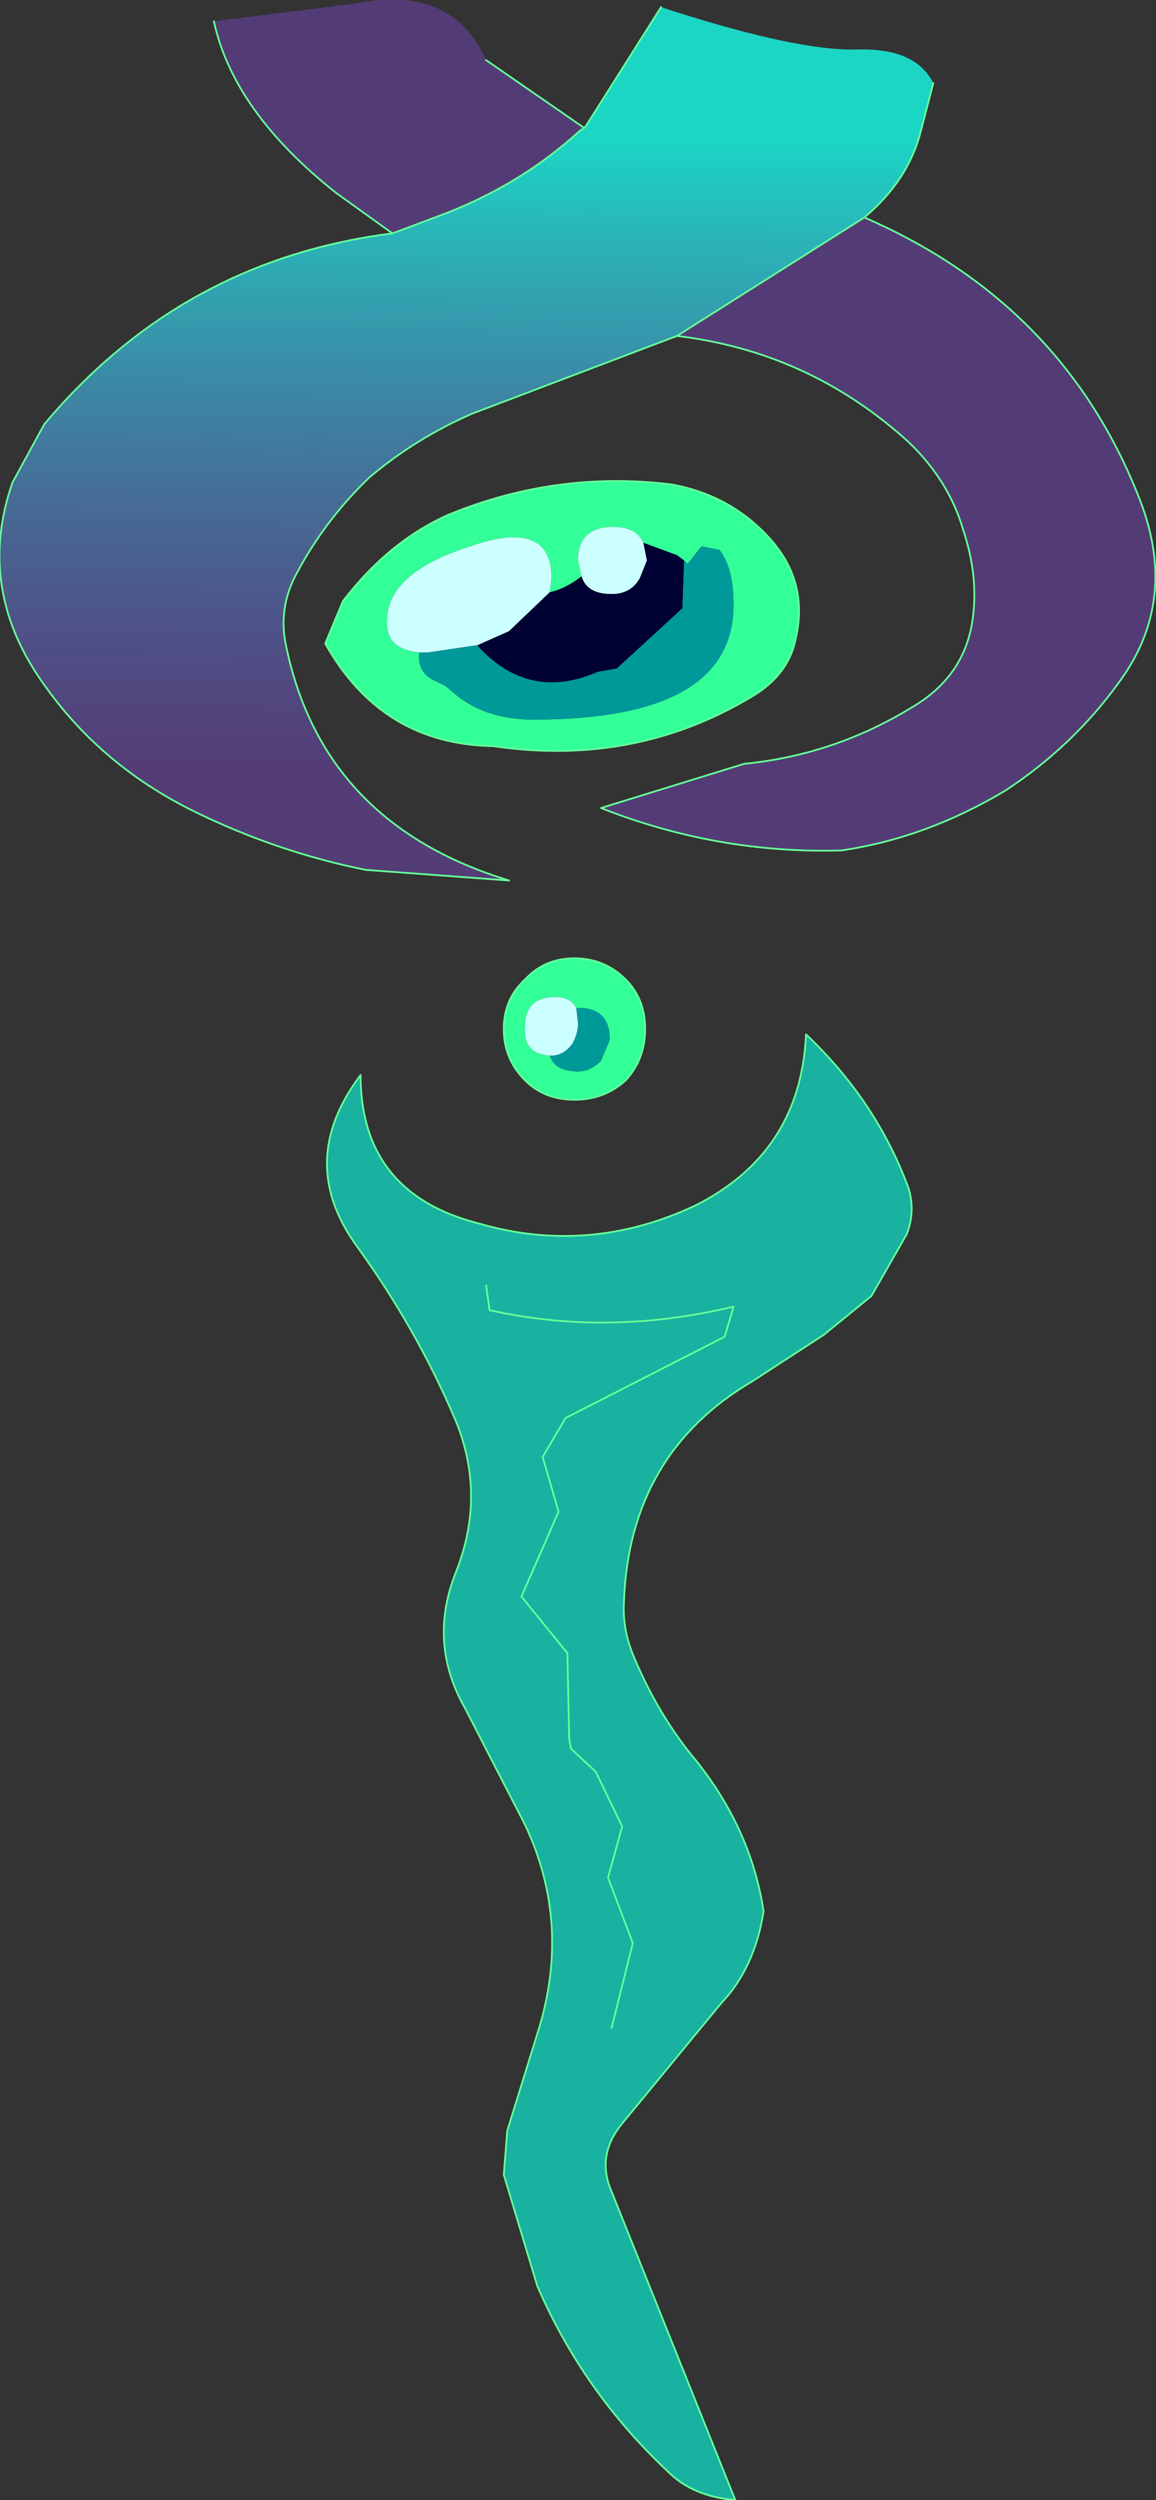 <?xml version="1.0" encoding="UTF-8" standalone="no"?>
<svg xmlns:xlink="http://www.w3.org/1999/xlink" height="70.7px" width="32.7px" xmlns="http://www.w3.org/2000/svg">
  <rect width="100%" height="100%" fill="#333333" stroke="none"/>
  <g transform="matrix(1.0, 0.0, 0.0, 1.0, 16.35, 34.35)">
    <path d="M6.45 -5.1 Q8.45 -3.2 9.35 -0.75 9.55 -0.1 9.3 0.55 L8.3 2.3 6.95 3.4 4.95 4.7 Q1.45 6.75 1.3 10.95 1.25 11.75 1.6 12.55 2.3 14.2 3.35 15.45 4.9 17.4 5.25 19.7 5.0 21.3 4.05 22.3 L1.25 25.7 Q0.55 26.55 0.9 27.5 L4.45 36.35 Q3.25 36.25 2.55 35.55 0.15 33.3 -1.15 30.3 L-2.1 27.15 -2.0 25.9 -1.1 23.0 Q-0.2 20.0 -1.5 17.25 L-3.2 13.95 Q-4.25 12.1 -3.45 10.1 -2.6 7.95 -3.45 5.85 -4.55 3.25 -6.25 0.9 -8.0 -1.5 -6.15 -3.95 -6.15 -0.6 -2.8 0.25 0.3 1.15 3.3 -0.25 6.3 -1.75 6.45 -5.1 M0.95 23.0 L1.55 20.6 0.85 18.75 1.25 17.3 0.5 15.75 -0.2 15.1 -0.25 14.8 -0.3 12.4 -1.6 10.8 -0.55 8.4 -1.0 6.85 -0.35 5.75 4.15 3.45 4.4 2.6 Q0.85 3.45 -2.5 2.7 L-2.6 2.0 -2.5 2.7 Q0.85 3.45 4.4 2.6 L4.15 3.45 -0.35 5.75 -1.0 6.85 -0.55 8.4 -1.6 10.8 -0.3 12.4 -0.25 14.8 -0.2 15.1 0.5 15.75 1.25 17.3 0.85 18.75 1.55 20.6 0.95 23.0" fill="#11d5c0" fill-opacity="0.773" fill-rule="evenodd" stroke="none"/>
    <path d="M1.85 -19.0 Q1.65 -19.45 1.0 -19.45 0.0 -19.45 0.0 -18.5 L0.1 -18.05 Q-0.35 -17.7 -0.8 -17.6 L-0.75 -18.0 Q-0.75 -19.7 -3.05 -18.9 -5.4 -18.15 -5.4 -16.8 -5.45 -16.0 -4.5 -15.9 L-4.5 -15.8 Q-4.5 -15.35 -4.15 -15.15 L-3.75 -14.95 -3.45 -14.7 Q-2.6 -14.0 -1.25 -14.0 4.4 -14.0 4.4 -17.25 4.4 -18.3 4.0 -18.8 L3.5 -18.9 3.45 -18.85 3.1 -18.4 3.0 -18.5 2.8 -18.65 1.85 -19.0 M5.4 -19.15 Q6.55 -17.9 6.15 -16.25 5.95 -15.3 5.0 -14.7 1.65 -12.65 -2.4 -13.25 -5.55 -13.3 -7.15 -16.15 L-6.65 -17.35 Q-5.35 -19.05 -3.65 -19.8 -0.6 -21.05 2.65 -20.65 4.3 -20.35 5.4 -19.15 M-0.8 -4.5 Q-0.65 -4.05 0.0 -4.05 0.35 -4.05 0.65 -4.35 L0.9 -4.95 Q0.9 -5.85 0.0 -5.85 L-0.05 -5.85 Q-0.25 -6.2 -0.75 -6.15 -1.5 -6.1 -1.5 -5.3 -1.55 -4.55 -0.8 -4.5 M1.35 -6.65 Q1.9 -6.1 1.9 -5.25 1.9 -4.4 1.35 -3.8 0.75 -3.25 -0.1 -3.25 -0.95 -3.25 -1.5 -3.8 -2.1 -4.4 -2.1 -5.25 -2.1 -6.1 -1.5 -6.65 -0.95 -7.25 -0.1 -7.25 0.75 -7.25 1.35 -6.65" fill="#33ff99" fill-rule="evenodd" stroke="none"/>
    <path d="M3.0 -18.5 L3.1 -18.4 3.45 -18.85 3.5 -18.9 4.0 -18.8 Q4.4 -18.3 4.4 -17.25 4.4 -14.0 -1.25 -14.0 -2.6 -14.0 -3.45 -14.7 L-3.75 -14.95 -4.15 -15.15 Q-4.5 -15.35 -4.5 -15.8 L-4.5 -15.9 -4.25 -15.9 -2.9 -16.1 -2.85 -16.1 Q-1.4 -14.5 0.55 -15.35 L1.1 -15.45 2.95 -17.15 3.0 -18.5 M-0.05 -5.85 L0.0 -5.85 Q0.9 -5.85 0.9 -4.95 L0.65 -4.35 Q0.35 -4.05 0.0 -4.05 -0.65 -4.05 -0.8 -4.5 L-0.75 -4.5 Q-0.4 -4.5 -0.15 -4.85 0.0 -5.15 0.0 -5.4 L-0.05 -5.85" fill="#009999" fill-rule="evenodd" stroke="none"/>
    <path d="M0.1 -18.05 L0.0 -18.5 Q0.0 -19.45 1.0 -19.45 1.65 -19.45 1.85 -19.0 L1.95 -18.5 1.75 -18.0 Q1.5 -17.55 0.95 -17.55 0.25 -17.55 0.1 -18.05 M-4.5 -15.9 Q-5.45 -16.0 -5.4 -16.8 -5.4 -18.15 -3.05 -18.9 -0.75 -19.7 -0.75 -18.0 L-0.8 -17.6 -1.95 -16.5 -2.85 -16.1 -2.9 -16.1 -4.25 -15.9 -4.5 -15.9 M-0.8 -4.5 Q-1.55 -4.55 -1.5 -5.3 -1.5 -6.1 -0.75 -6.15 -0.25 -6.2 -0.05 -5.85 L0.0 -5.4 Q0.0 -5.15 -0.15 -4.85 -0.4 -4.5 -0.75 -4.5 L-0.8 -4.5" fill="#ccffff" fill-rule="evenodd" stroke="none"/>
    <path d="M0.05 -30.65 Q-1.7 -29.05 -4.05 -28.2 L-5.25 -27.75 -6.85 -28.9 Q-9.75 -31.2 -10.3 -33.75 L-6.3 -34.25 Q-3.55 -34.8 -2.6 -32.65 L0.15 -30.75 0.05 -30.65 M2.8 -24.85 L8.1 -28.2 Q13.75 -25.75 15.9 -20.2 17.0 -17.35 15.3 -15.05 14.0 -13.25 12.1 -12.0 9.85 -10.65 7.45 -10.3 3.95 -10.2 0.65 -11.5 L4.7 -12.75 Q7.25 -13.0 9.45 -14.35 10.9 -15.2 11.15 -16.75 11.35 -18.0 10.9 -19.35 10.5 -20.75 9.35 -21.85 6.55 -24.4 2.8 -24.85" fill="#824ad7" fill-opacity="0.412" fill-rule="evenodd" stroke="none"/>
    <path d="M1.85 -19.0 L2.8 -18.65 3.0 -18.5 2.95 -17.15 1.1 -15.45 0.55 -15.35 Q-1.4 -14.5 -2.85 -16.1 L-1.95 -16.5 -0.8 -17.6 Q-0.35 -17.7 0.1 -18.05 0.25 -17.55 0.95 -17.55 1.5 -17.55 1.75 -18.0 L1.95 -18.5 1.85 -19.0" fill="#000033" fill-rule="evenodd" stroke="none"/>
    <path d="M2.35 -34.15 L2.65 -34.05 Q6.25 -32.9 7.9 -32.95 9.55 -33.0 10.05 -32.0 L9.7 -30.65 Q9.35 -29.25 8.1 -28.2 L2.8 -24.85 -3.0 -22.65 Q-4.6 -21.95 -5.9 -20.85 -7.15 -19.65 -7.95 -18.15 -8.5 -17.15 -8.25 -16.05 -7.2 -11.05 -1.95 -9.45 L-6.0 -9.75 Q-8.5 -10.25 -10.85 -11.4 -13.6 -12.75 -15.25 -15.2 -17.0 -17.8 -16.0 -20.7 L-15.1 -22.35 Q-11.2 -27.0 -5.25 -27.75 L-4.05 -28.2 Q-1.7 -29.05 0.05 -30.65 L0.2 -30.75 2.35 -34.15" fill="url(#gradient0)" fill-rule="evenodd" stroke="none"/>
    <path d="M2.35 -34.15 L0.2 -30.75 0.05 -30.65 Q-1.7 -29.05 -4.05 -28.2 L-5.25 -27.75 Q-11.2 -27.0 -15.1 -22.35 L-16.0 -20.7 Q-17.0 -17.8 -15.25 -15.2 -13.6 -12.75 -10.85 -11.4 -8.5 -10.25 -6.0 -9.75 L-1.95 -9.45 Q-7.2 -11.05 -8.25 -16.05 -8.5 -17.15 -7.95 -18.15 -7.15 -19.65 -5.9 -20.85 -4.6 -21.95 -3.0 -22.65 L2.8 -24.85 8.1 -28.2 Q9.35 -29.25 9.7 -30.65 L10.05 -32.0 M0.2 -30.75 L0.15 -30.75 -2.6 -32.65 M-10.3 -33.75 Q-9.75 -31.2 -6.85 -28.9 L-5.25 -27.75 M2.8 -24.85 Q6.55 -24.4 9.35 -21.85 10.5 -20.75 10.9 -19.35 11.35 -18.0 11.15 -16.75 10.9 -15.2 9.45 -14.35 7.25 -13.0 4.7 -12.75 L0.65 -11.5 Q3.95 -10.2 7.45 -10.3 9.85 -10.65 12.1 -12.0 14.0 -13.25 15.3 -15.05 17.0 -17.35 15.9 -20.2 13.75 -25.75 8.1 -28.2 M5.4 -19.15 Q4.3 -20.35 2.65 -20.65 -0.6 -21.05 -3.65 -19.8 -5.35 -19.05 -6.65 -17.35 L-7.15 -16.15 Q-5.55 -13.3 -2.4 -13.25 1.65 -12.65 5.0 -14.7 5.95 -15.3 6.15 -16.25 6.55 -17.9 5.4 -19.15 M1.35 -6.65 Q0.75 -7.25 -0.1 -7.25 -0.95 -7.25 -1.5 -6.65 -2.1 -6.1 -2.1 -5.25 -2.1 -4.4 -1.5 -3.8 -0.95 -3.25 -0.1 -3.25 0.75 -3.25 1.35 -3.8 1.9 -4.4 1.9 -5.25 1.9 -6.1 1.35 -6.65 M6.45 -5.1 Q8.45 -3.2 9.35 -0.75 9.55 -0.1 9.3 0.55 L8.3 2.3 6.95 3.4 4.95 4.7 Q1.45 6.75 1.3 10.95 1.25 11.75 1.6 12.55 2.3 14.2 3.35 15.45 4.9 17.4 5.25 19.7 5.0 21.3 4.05 22.3 L1.25 25.7 Q0.55 26.55 0.9 27.5 L4.45 36.35 Q3.25 36.25 2.55 35.55 0.15 33.3 -1.15 30.3 L-2.1 27.15 -2.0 25.9 -1.1 23.0 Q-0.2 20.0 -1.5 17.25 L-3.2 13.95 Q-4.25 12.1 -3.45 10.1 -2.6 7.95 -3.45 5.85 -4.55 3.25 -6.25 0.9 -8.0 -1.5 -6.15 -3.95 -6.15 -0.6 -2.8 0.25 0.3 1.15 3.3 -0.25 6.3 -1.75 6.45 -5.1 M-2.6 2.0 L-2.5 2.7 Q0.85 3.45 4.4 2.6 L4.15 3.45 -0.35 5.75 -1.0 6.85 -0.55 8.4 -1.6 10.8 -0.3 12.4 -0.25 14.8 -0.2 15.1 0.5 15.75 1.25 17.3 0.85 18.75 1.55 20.6 0.95 23.0" fill="none" stroke="#66ff99" stroke-linecap="round" stroke-linejoin="round" stroke-width="0.05"/>
  </g>
  <defs>
    <linearGradient gradientTransform="matrix(1.0E-4, -0.011, 0.033, 3.0E-4, 35.9, -21.15)" gradientUnits="userSpaceOnUse" id="gradient0" spreadMethod="pad" x1="-819.2" x2="819.2">
      <stop offset="0.0" stop-color="#824ad7" stop-opacity="0.412"/>
      <stop offset="1.0" stop-color="#15ffea" stop-opacity="0.8"/>
    </linearGradient>
  </defs>
</svg>
